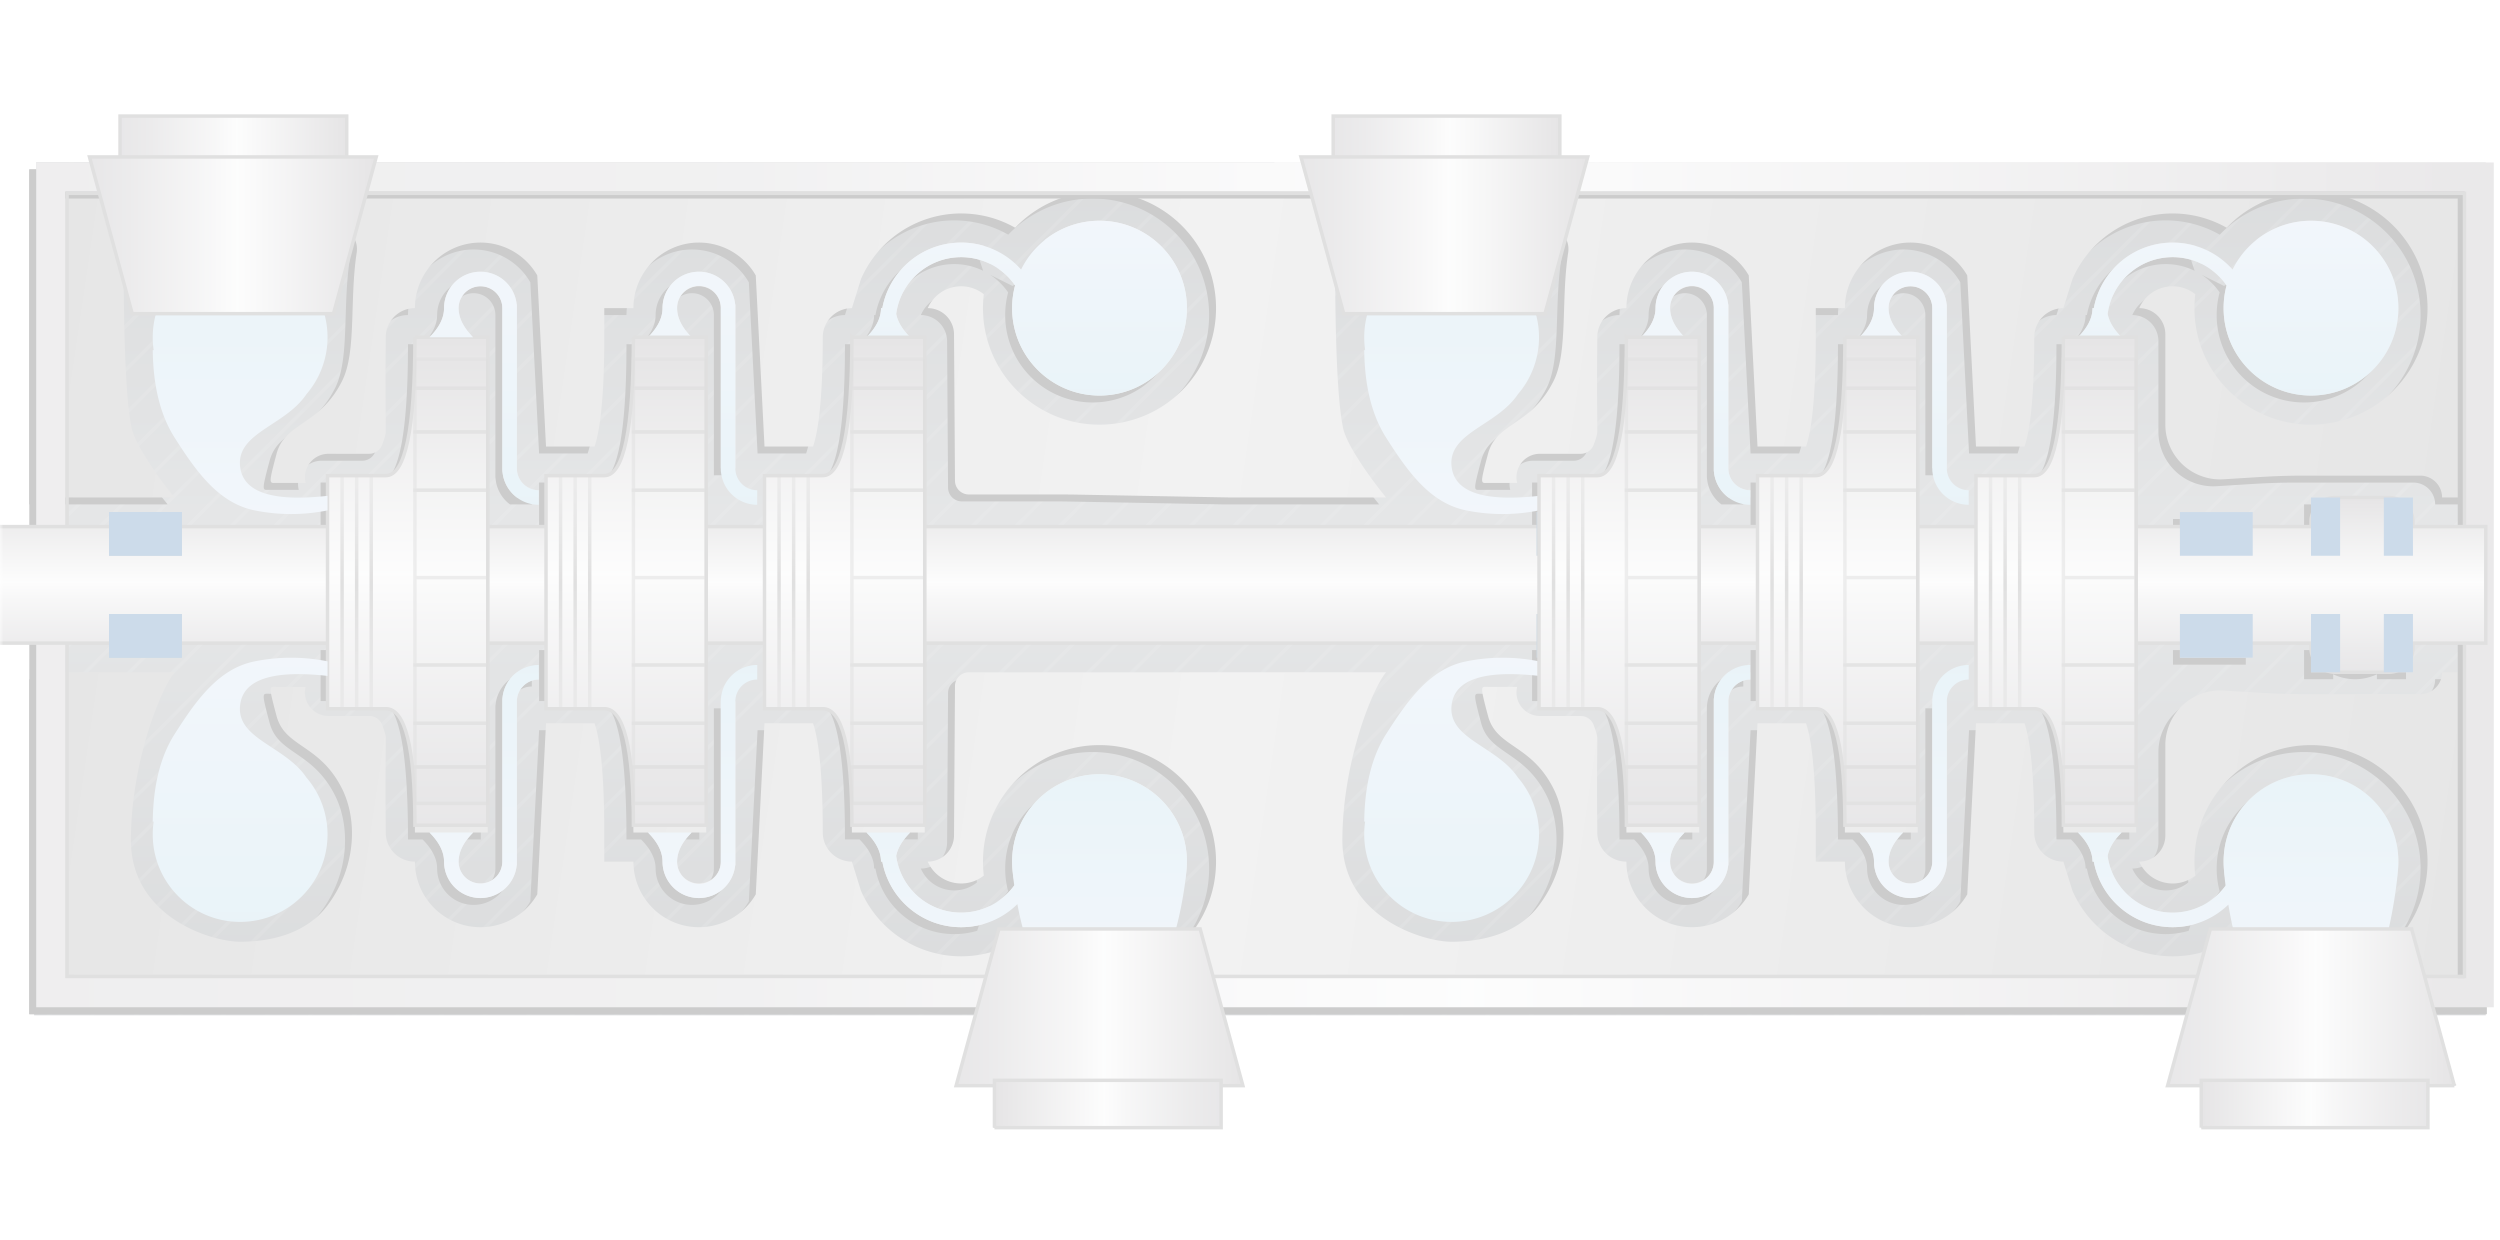 <svg width="361" height="179" xmlns="http://www.w3.org/2000/svg" xmlns:xlink="http://www.w3.org/1999/xlink"><defs><linearGradient x1="50%" y1="0%" x2="50%" y2="100%" id="r"><stop stop-color="#636262" stop-opacity=".401" offset="0%"/><stop stop-color="#636262" offset="46.746%"/><stop stop-color="#636262" stop-opacity=".4" offset="100%"/></linearGradient><linearGradient x1="50.034%" y1="99.984%" x2="50.034%" y2="-.004%" id="G"><stop stop-color="#8B878D" offset="0%"/><stop stop-color="#9F9CA1" offset="13.66%"/><stop stop-color="#D9D8DA" offset="42.07%"/><stop stop-color="#F3F4F4" offset="51.52%"/><stop stop-color="#807B80" offset="100%"/></linearGradient><linearGradient x1="50.034%" y1="114.901%" x2="50.034%" y2="-16.677%" id="e"><stop stop-color="#363D43" offset="0%"/><stop stop-color="#82888D" offset="52.238%"/><stop stop-color="#363D43" offset="100%"/></linearGradient><linearGradient x1="50.034%" y1="99.984%" x2="50.034%" y2="-.004%" id="F"><stop stop-color="#8B878D" offset="0%"/><stop stop-color="#9F9CA1" offset="13.66%"/><stop stop-color="#D9D8DA" offset="42.07%"/><stop stop-color="#F3F4F4" offset="51.52%"/><stop stop-color="#807B80" offset="100%"/></linearGradient><linearGradient x1="0%" y1="48.895%" x2="100%" y2="51.105%" id="i"><stop stop-color="#838383" offset="0%"/><stop stop-color="#BEBEBE" offset="47.838%"/><stop stop-color="#838383" offset="100%"/></linearGradient><linearGradient x1="50%" y1="0%" x2="50%" y2="100%" id="E"><stop stop-color="#BDD3EB" offset="0%"/><stop stop-color="#93C5DE" offset="100%"/></linearGradient><linearGradient x1="50%" y1="0%" x2="50%" y2="100%" id="C"><stop stop-color="#BDD3EB" offset="0%"/><stop stop-color="#93C5DE" offset="100%"/></linearGradient><linearGradient x1="50%" y1="0%" x2="50%" y2="100%" id="A"><stop stop-color="#BDD3EB" offset="0%"/><stop stop-color="#93C5DE" offset="100%"/></linearGradient><linearGradient x1="50%" y1="0%" x2="50%" y2="100%" id="v"><stop stop-color="#BDD3EB" offset="0%"/><stop stop-color="#93C5DE" offset="100%"/></linearGradient><linearGradient x1=".453%" y1="50.403%" x2="99.615%" y2="50.403%" id="n"><stop stop-color="#AFACB1" offset="0%"/><stop stop-color="#BAB9BC" offset="28.499%"/><stop stop-color="#D9D8DA" offset="42.07%"/><stop stop-color="#F3F4F4" offset="58.437%"/><stop stop-color="#958F95" offset="100%"/></linearGradient><linearGradient x1="50%" y1="0%" x2="50%" y2="100%" id="s"><stop stop-color="#BDD3EB" offset="0%"/><stop stop-color="#93C5DE" offset="100%"/></linearGradient><linearGradient x1="50.034%" y1="100%" x2="50.034%" y2="0%" id="c"><stop stop-color="#363D43" offset="0%"/><stop stop-color="#798085" offset="49.343%"/><stop stop-color="#82888D" offset="50.901%"/><stop stop-color="#363D43" offset="100%"/></linearGradient><linearGradient x1="50.034%" y1="99.984%" x2="50.034%" y2="-.004%" id="o"><stop stop-color="#8B878D" offset="0%"/><stop stop-color="#9F9CA1" offset="13.66%"/><stop stop-color="#D9D8DA" offset="42.07%"/><stop stop-color="#F3F4F4" offset="51.52%"/><stop stop-color="#807B80" offset="100%"/></linearGradient><linearGradient x1="50.034%" y1="99.984%" x2="50.034%" y2="-.004%" id="p"><stop stop-color="#8B878D" offset="0%"/><stop stop-color="#9F9CA1" offset="13.66%"/><stop stop-color="#D9D8DA" offset="42.07%"/><stop stop-color="#F3F4F4" offset="51.52%"/><stop stop-color="#807B80" offset="100%"/></linearGradient><linearGradient x1="50%" y1="0%" x2="50%" y2="100%" id="q"><stop stop-color="#636262" stop-opacity=".4" offset="0%"/><stop stop-color="#636262" offset="46.746%"/><stop stop-color="#636262" stop-opacity=".4" offset="100%"/></linearGradient><filter x="0%" y="0%" width="100%" height="100%" filterUnits="objectBoundingBox" id="z"><feGaussianBlur in="SourceGraphic"/></filter><filter x="-3%" y="-7%" width="105.4%" height="115.6%" filterUnits="objectBoundingBox" id="l"><feOffset dx="-1" dy="1" in="SourceAlpha" result="shadowOffsetOuter1"/><feGaussianBlur stdDeviation="3" in="shadowOffsetOuter1" result="shadowBlurOuter1"/><feColorMatrix values="0 0 0 0 0 0 0 0 0 0 0 0 0 0 0 0 0 0 0.231 0" in="shadowBlurOuter1"/></filter><filter x="0%" y="0%" width="100%" height="100%" filterUnits="objectBoundingBox" id="t"><feGaussianBlur in="SourceGraphic"/></filter><filter x="0%" y="0%" width="100%" height="100%" filterUnits="objectBoundingBox" id="u"><feGaussianBlur in="SourceGraphic"/></filter><filter x="-3%" y="-16.2%" width="105.4%" height="136.1%" filterUnits="objectBoundingBox" id="j"><feOffset dx="-1" dy="1" in="SourceAlpha" result="shadowOffsetOuter1"/><feGaussianBlur stdDeviation="3" in="shadowOffsetOuter1" result="shadowBlurOuter1"/><feColorMatrix values="0 0 0 0 0 0 0 0 0 0 0 0 0 0 0 0 0 0 0.231 0" in="shadowBlurOuter1"/></filter><filter x="0%" y="0%" width="100%" height="100%" filterUnits="objectBoundingBox" id="w"><feGaussianBlur in="SourceGraphic"/></filter><filter x="0%" y="0%" width="100%" height="100%" filterUnits="objectBoundingBox" id="x"><feGaussianBlur in="SourceGraphic"/></filter><filter x="0%" y="0%" width="100%" height="100%" filterUnits="objectBoundingBox" id="y"><feGaussianBlur in="SourceGraphic"/></filter><filter x="0%" y="0%" width="100%" height="100%" filterUnits="objectBoundingBox" id="D"><feGaussianBlur in="SourceGraphic"/></filter><filter x="-3%" y="-16.2%" width="105.4%" height="136.1%" filterUnits="objectBoundingBox" id="g"><feOffset dx="-1" dy="1" in="SourceAlpha" result="shadowOffsetOuter1"/><feGaussianBlur stdDeviation="3" in="shadowOffsetOuter1" result="shadowBlurOuter1"/><feColorMatrix values="0 0 0 0 0 0 0 0 0 0 0 0 0 0 0 0 0 0 0.231 0" in="shadowBlurOuter1"/></filter><filter x="0%" y="0%" width="100%" height="100%" filterUnits="objectBoundingBox" id="B"><feGaussianBlur in="SourceGraphic"/></filter><path d="M788.23 202.453v-48.375h19.98l-.094.119c-2.113 2.744-6.18 13.113-6.215 24.068-.035 11.122 11.568 14.723 15.775 14.723 4.206 0 9.464-1.051 12.62-5.258 4.354-5.807 4.206-12.62 2.103-16.826-3.25-6.5-8.243-5.93-9.465-10.517-1.197-4.493-1.058-4.22-.063-4.207h4.27l-.04.182a3.386 3.386 0 003.324 4.025h5.887l.165.007a2 2 0 011.703 1.279c.352.92.528 1.543.528 1.87 0 3.154-.069 6.347-.01 11.802l.01 1.869v.011l.006.21a4.195 4.195 0 003.98 3.98l.21.005.013.136.018.482.021.27a9.465 9.465 0 0017.627 3.836l1.262-24.705h7.01l.062.187c.126.39.256.882.38 1.468.565 2.689.891 6.796.95 12.251l.01 1.869v4.206h4.195l.014.136.018.482.022.27a9.465 9.465 0 0017.627 3.836l1.26-24.705h7.011l.063.187c.125.39.255.882.378 1.468.567 2.689.892 6.796.952 12.251l.01 1.869.005.21a4.207 4.207 0 003.991 3.991l.21.005 1.315 4.213.14.31a15.785 15.785 0 0022.12 7.088l.432.436.292.278a16.802 16.802 0 0011.457 4.501c9.293 0 16.826-7.533 16.826-16.826s-7.533-16.826-16.826-16.826-16.826 7.533-16.826 16.826c0 .676.04 1.347.12 2.012a5.232 5.232 0 01-3.275 1.143 5.267 5.267 0 01-4.822-3.155 3.795 3.795 0 003.795-3.77l.138-21.58.006-.149a2 2 0 011.993-1.838h14.522l23.279-.004 2.469-.001h19.981l-.095.119c-2.113 2.744-6.18 13.113-6.215 24.068-.035 11.122 11.568 14.723 15.775 14.723 4.206 0 9.465-1.051 12.62-5.258 4.354-5.807 4.206-12.62 2.103-16.826-3.25-6.5-8.243-5.93-9.465-10.517-1.197-4.493-1.058-4.22-.063-4.207h4.27l-.04.182a3.386 3.386 0 003.324 4.025h5.887l.165.007a2 2 0 011.703 1.279c.352.92.529 1.543.529 1.87 0 3.154-.07 6.347-.01 11.802l.01 1.869v.011l.005.21a4.195 4.195 0 003.98 3.98l.21.005.013.136.018.482.021.27a9.465 9.465 0 0017.628 3.836l1.26-24.705h7.011l.063.187c.125.39.255.882.378 1.468.566 2.689.892 6.796.952 12.251l.01 1.869v4.206h4.195l.014.136.017.482.022.27a9.465 9.465 0 0017.627 3.836l1.26-24.705h7.011l.063.187c.125.39.255.882.379 1.468.566 2.689.892 6.796.951 12.251l.01 1.869.005.21a4.207 4.207 0 003.992 3.991l.21.005 1.314 4.213.14.31a15.785 15.785 0 0022.121 7.088l.432.436.291.278a16.802 16.802 0 0011.457 4.501c9.293 0 16.827-7.533 16.827-16.826s-7.534-16.826-16.827-16.826c-9.293 0-16.826 7.533-16.826 16.826 0 .676.04 1.347.12 2.012a5.232 5.232 0 01-3.275 1.143 5.267 5.267 0 01-4.822-3.155 3.77 3.77 0 003.77-3.77v-13.04l.004-.246a7.92 7.92 0 018.41-7.657l5.297.33 1.246.07a100 100 0 004.992.125h16.86l.18-.005c1.598-.09 2.88-1.37 2.969-2.97l.005-.178 6.309-.001v48.375H788.23zm328.477-33.653c6.97 0 12.62 5.65 12.62 12.62 0 6.97-5.65 12.62-12.62 12.62a12.565 12.565 0 01-7.911-2.788l.55-.367v-3.155l-4.207-2.103-3.269 1.636a9.498 9.498 0 002.646-2.573 12.637 12.637 0 01-.428-3.27c0-6.97 5.65-12.62 12.62-12.62zm-174.938 0c6.97 0 12.62 5.65 12.62 12.62 0 6.97-5.65 12.62-12.62 12.62a12.565 12.565 0 01-7.911-2.788l.55-.367v-3.155l-4.207-2.103-3.269 1.636a9.498 9.498 0 002.645-2.573 12.637 12.637 0 01-.427-3.27c0-6.97 5.65-12.62 12.62-12.62zm25.24-18.93l-10.517.003H916.53v27.34h-2.103l-.234.242c-.985 1.044-1.58 2.088-1.785 3.132.62 4.627 4.583 8.195 9.38 8.195 1.5 0 2.92-.35 4.18-.971l-.864 2.592a11.57 11.57 0 01-3.316.482c-5.67 0-10.388-4.08-11.377-9.465h-.191l-.007-.247c-.078-1.32-.777-2.64-2.096-3.96h-2.104l-.016-2.419-.008-.513c-.198-11.366-1.592-17.049-4.182-17.049h-6.31v-7.361h71.512zm174.938 0l-10.517.003v4.204h-4.206l.002-.71-.29.131c-.881.373-1.85.58-2.867.58-1.13 0-2.2-.255-3.156-.71v.71h-4.206v-4.205h-8.413v2.101h-10.516v-2.101h-6.31v27.34h-2.103l-.234.242c-.985 1.044-1.58 2.088-1.785 3.132.62 4.627 4.584 8.195 9.38 8.195 1.5 0 2.92-.35 4.18-.971l-.864 2.592a11.57 11.57 0 01-3.316.482c-5.67 0-10.388-4.08-11.377-9.465h-.19l-.008-.247c-.078-1.32-.776-2.64-2.096-3.96h-2.103l-.017-2.419-.008-.513c-.198-11.366-1.592-17.049-4.182-17.049h-6.31v-7.361h71.512zm-256.966 0v27.344h-2.104l-.24.247c-1.242 1.32-1.863 2.64-1.863 3.96l.015.303.021.176a3.156 3.156 0 006.274-.48v-23.135l2.103-.001v23.662h-.026l-.027.226a5.26 5.26 0 01-10.452-.406l-.026-.696-.027-.241c-.17-1.205-.856-2.41-2.061-3.615h-2.104l-.016-2.42-.008-.513c-.198-11.366-1.592-17.049-4.182-17.049h-8.413v-7.361h23.136zm-31.55 0v27.344h-2.103l-.24.247c-1.242 1.32-1.863 2.64-1.863 3.96l.014.303.022.176a3.156 3.156 0 006.274-.48v-23.337l.007-.182.068-.51.052-.263a5.256 5.256 0 011.724-2.849l.254-.202h3.153v1.052l-.304.015-.176.021a3.156 3.156 0 00-2.675 3.119v23.662h-.026l-.027.226a5.26 5.26 0 01-10.452-.406l-.026-.696-.027-.241c-.17-1.205-.857-2.41-2.062-3.615h-2.103l-.016-2.42-.008-.513c-.198-11.366-1.592-17.049-4.183-17.049h-8.413v-7.361h23.136zm174.939 0v27.344h-2.104l-.24.247c-1.242 1.32-1.863 2.64-1.863 3.96l.014.303.022.176a3.156 3.156 0 006.274-.48v-23.337l.007-.182.068-.51.052-.263a5.256 5.256 0 011.724-2.849l.254-.202h3.153v1.052l-.304.015-.176.021a3.156 3.156 0 00-2.675 3.119v23.662h-.026l-.027.226a5.26 5.26 0 01-10.452-.406l-.026-.696-.027-.241c-.17-1.205-.857-2.41-2.062-3.615h-2.103l-.016-2.42-.008-.513c-.198-11.366-1.592-17.049-4.182-17.049h-8.414v-7.361h23.137zm31.549 0v27.344h-2.104l-.24.247c-1.242 1.32-1.863 2.64-1.863 3.96l.015.303.022.176a3.156 3.156 0 006.273-.48v-23.135l2.103-.001v23.662h-.026l-.027.226a5.26 5.26 0 01-10.452-.406l-.026-.696-.027-.241c-.17-1.205-.856-2.41-2.061-3.615h-2.104l-.016-2.42-.008-.513c-.198-11.366-1.592-17.049-4.182-17.049h-8.413v-7.361h23.136z" id="k"/><path d="M788.23 80.463h354.873v121.99H788.23V80.463zm4.206 4.206v113.577h346.46V84.67h-346.46z" id="m"/><path d="M921.788 92.03c1.153 0 2.266.17 3.316.483l.864 2.592a9.423 9.423 0 00-4.18-.971c-4.797 0-8.76 3.568-9.38 8.195.205 1.044.8 2.088 1.785 3.132l.234.241h2.103v27.34h39.962l10.517.003h-71.512v-7.362h6.31c2.59 0 3.984-5.683 4.182-17.049l.008-.512.016-2.42h2.104c1.32-1.32 2.018-2.64 2.096-3.96l.007-.247h.19c.99-5.384 5.707-9.464 11.378-9.464zm137.08 4.207a5.26 5.26 0 015.204 4.506l.027.227h.026v23.662l-2.103-.001v-23.136a3.155 3.155 0 00-6.273-.48l-.022.177-.015.303c0 1.32.621 2.64 1.863 3.96l.24.247h2.104v27.343h-23.136v-7.362h8.413c2.59 0 3.984-5.683 4.182-17.049l.008-.512.016-2.42h2.104c1.205-1.205 1.892-2.41 2.061-3.615l.027-.241.026-.696a5.259 5.259 0 015.247-4.913zm-31.55 0a5.26 5.26 0 015.205 4.506l.027.227h.026v23.662c0 1.579 1.16 2.887 2.675 3.118l.176.022.304.014v1.052h-3.153l-.254-.201a5.256 5.256 0 01-1.724-2.85l-.052-.263-.068-.51-.007-.182v-23.337a3.155 3.155 0 00-6.274-.48l-.022.177-.014.303c0 1.32.621 2.64 1.863 3.96l.24.247h2.104v27.343h-23.137v-7.362h8.414c2.59 0 3.984-5.683 4.182-17.049l.008-.512.016-2.42h2.103c1.205-1.205 1.893-2.41 2.062-3.615l.027-.241.026-.696a5.259 5.259 0 015.247-4.913zm-143.389 0a5.26 5.26 0 015.205 4.506l.027.227h.026v23.662l-2.103-.001v-23.136a3.155 3.155 0 00-6.274-.48l-.021.177-.015.303c0 1.32.621 2.64 1.863 3.96l.24.247h2.104v27.343h-23.136v-7.362h8.413c2.59 0 3.984-5.683 4.182-17.049l.008-.512.016-2.42h2.104c1.205-1.205 1.892-2.41 2.061-3.615l.027-.241.026-.696a5.259 5.259 0 015.247-4.913zm212.797-4.206c1.153 0 2.266.168 3.316.482l.864 2.592a9.423 9.423 0 00-4.18-.971c-4.796 0-8.76 3.568-9.38 8.195.205 1.044.8 2.088 1.785 3.132l.234.241h2.103v27.34h6.31v-2.1h10.516v2.1h8.413v-4.204h4.207v.709a7.333 7.333 0 013.155-.709c1.017 0 1.986.206 2.867.58l.29.13-.002-.71h4.206v4.205l10.517.002h-71.512v-7.362h6.31c2.59 0 3.984-5.683 4.182-17.049l.008-.512.017-2.42h2.103c1.32-1.32 2.018-2.64 2.096-3.96l.007-.247h.19c.99-5.384 5.707-9.464 11.378-9.464zM852.38 96.237a5.26 5.26 0 015.205 4.506l.027.227h.026v23.662c0 1.579 1.16 2.887 2.675 3.118l.176.022.304.014v1.052h-3.153l-.254-.201a5.256 5.256 0 01-1.724-2.85l-.052-.263-.068-.51-.007-.182v-23.337a3.155 3.155 0 00-6.274-.48l-.022.177-.014.303c0 1.32.62 2.64 1.863 3.96l.24.247h2.103v27.343h-23.136v-7.362h8.413c2.59 0 3.985-5.683 4.183-17.049l.008-.512.016-2.42h2.103c1.205-1.205 1.893-2.41 2.062-3.615l.027-.241.026-.696a5.259 5.259 0 015.247-4.913zm110.788 32.6h-2.47l-22.345-.417-.933-.013-.933-.005h-13.589a2 2 0 01-1.993-1.838l-.007-.149-.137-21.149a3.795 3.795 0 00-3.795-3.77 5.267 5.267 0 014.822-3.155c1.218 0 2.362.414 3.274 1.143-.079.664-.119 1.335-.119 2.011 0 9.293 7.533 16.827 16.826 16.827s16.826-7.534 16.826-16.827c0-9.292-7.533-16.826-16.826-16.826a16.802 16.802 0 00-11.457 4.502l-.292.277-.431.437a15.785 15.785 0 00-22.121 7.087l-.14.31-1.315 4.213-.21.006a4.207 4.207 0 00-3.991 3.991l-.005.21-.01 1.868c-.06 5.456-.385 9.563-.952 12.251a14.931 14.931 0 01-.378 1.469l-.063.187h-7.01l-1.261-24.706a9.465 9.465 0 00-17.627 3.836l-.022.27-.018.482-.014.136h-4.194v4.207l-.01 1.868c-.06 5.456-.386 9.563-.952 12.251a14.931 14.931 0 01-.379 1.469l-.062.187h-7.01l-1.262-24.706a9.465 9.465 0 00-17.627 3.836l-.021.27-.018.482-.014.136-.21.006a4.195 4.195 0 00-3.98 3.98l-.005.21v.011l-.01 1.868c-.059 5.456.01 8.648.01 11.803 0 .326-.176.95-.528 1.87a2 2 0 01-1.703 1.278l-.165.007h-5.887a3.385 3.385 0 00-3.325 4.025l.04.182h-4.27c-.994.013-1.133.287.064-4.207 1.222-4.587 6.215-4.016 9.465-10.516 2.103-4.207 1.051-11.568 2.103-18.495.315-2.074-1.11-3.23-2.477-3.89a5.253 5.253 0 00-1.272-.42 11.954 11.954 0 00-1.454-.19l-.292-.023-.852-.047c-.37-.016-.777-.03-1.22-.04l-.338-.008-1.228-.018-2.543-.002c-3.44.019-8.034.118-13.788.298l-.696.022-1.299.044a6.408 6.408 0 00-6.19 6.408c.034 10.908.342 18.2.964 22.132l.037.228.13.706c.513 2.55 3.913 7.255 6.02 9.867l.207.254H788.23V80.463h353.717l-.001 48.375-6.31-.001-.004-.18a3.154 3.154 0 00-2.97-2.969l-.179-.005h-16.86a100 100 0 00-4.992.125l-1.246.07-5.297.331a7.919 7.919 0 01-8.41-7.657l-.003-.247v-13.039a3.77 3.77 0 00-3.771-3.77 5.267 5.267 0 014.822-3.155c1.218 0 2.362.414 3.275 1.143-.08.664-.12 1.335-.12 2.011 0 9.293 7.533 16.827 16.826 16.827s16.827-7.534 16.827-16.827c0-9.292-7.534-16.826-16.827-16.826a16.802 16.802 0 00-11.457 4.502l-.291.277-.432.437a15.785 15.785 0 00-22.121 7.087l-.14.31-1.314 4.213-.21.006a4.207 4.207 0 00-3.992 3.991l-.005.21-.01 1.868c-.06 5.456-.385 9.563-.951 12.251a14.933 14.933 0 01-.38 1.469l-.062.187h-7.01l-1.261-24.706a9.465 9.465 0 00-17.627 3.836l-.022.27-.017.482-.014.136h-4.195v4.207l-.01 1.868c-.06 5.456-.386 9.563-.952 12.251a14.933 14.933 0 01-.378 1.469l-.063.187h-7.01l-1.261-24.706a9.465 9.465 0 00-17.627 3.836l-.022.27-.018.482-.014.136-.209.006a4.195 4.195 0 00-3.98 3.98l-.005.21v.011l-.01 1.868c-.06 5.456.01 8.648.01 11.803 0 .326-.177.95-.529 1.87a2 2 0 01-1.703 1.278l-.165.007h-5.887a3.385 3.385 0 00-3.325 4.025l.04.182h-4.27c-.994.013-1.133.287.064-4.207 1.222-4.587 6.215-4.016 9.465-10.516 2.103-4.207 1.051-11.568 2.103-18.495.315-2.074-1.11-3.23-2.477-3.89a5.253 5.253 0 00-1.272-.42 11.954 11.954 0 00-1.454-.19l-.292-.023-.852-.047c-.37-.016-.777-.03-1.22-.04l-.338-.008-1.228-.018-2.543-.002c-3.44.019-8.033.118-13.788.298l-.696.022-1.298.044a6.408 6.408 0 00-6.191 6.408c.035 10.908.342 18.2.965 22.132l.037.228.129.706c.514 2.55 3.913 7.255 6.02 9.867l.207.254h-19.981zm-21.399-39.961c6.97 0 12.62 5.65 12.62 12.62 0 6.97-5.65 12.62-12.62 12.62-6.97 0-12.62-5.65-12.62-12.62 0-1.132.15-2.228.428-3.27a9.498 9.498 0 00-2.645-2.573l3.27 1.636 4.206-2.103V92.03l-.55-.368a12.565 12.565 0 017.911-2.787zm174.938 0c6.97 0 12.62 5.65 12.62 12.62 0 6.97-5.65 12.62-12.62 12.62-6.97 0-12.62-5.65-12.62-12.62 0-1.132.15-2.228.429-3.27a9.498 9.498 0 00-2.646-2.573l3.27 1.636 4.206-2.103V92.03l-.55-.368a12.565 12.565 0 017.911-2.787z" id="h"/><path id="d" d="M1.955.247h352.596v122.9H.528z"/><path id="a" d="M0 0h361v309H0z"/></defs><g transform="translate(0 -57)" fill="none" fill-rule="evenodd"><mask id="b" fill="#fff"><use xlink:href="#a"/></mask><g mask="url(#b)" opacity=".2"><path fill="url(#c)" fill-rule="nonzero" d="M788.23 80.463h178.779v121.99h-178.78z" transform="translate(-783)"/><g transform="translate(4.395 80.463)"><mask id="f" fill="#fff"><use xlink:href="#d"/></mask><use fill="url(#e)" fill-rule="nonzero" xlink:href="#d"/><g opacity=".603"><g opacity=".148" mask="url(#f)" stroke="#FFF" stroke-linecap="square" stroke-width=".5"><path d="M-537.606 185.09l899.153-901.257M-537.606 191.4l899.153-901.258M-537.606 197.708l899.153-901.256M-537.606 204.018l899.153-901.256M-537.606 210.328l899.153-901.256M-537.606 216.638l899.153-901.256M-537.606 222.948l899.153-901.256M-537.606 229.258l899.153-901.256M-537.606 235.567l899.153-901.256M-537.606 241.877l899.153-901.256M-537.606 248.187l899.153-901.256M-537.606 254.497l899.153-901.256M-537.606 260.807l899.153-901.256M-537.606 267.117l899.153-901.256M-537.606 273.427L361.547-627.83M-537.606 279.736L361.547-621.52M-537.606 286.046L361.547-615.21M-537.606 292.356L361.547-608.9M-537.606 298.666L361.547-602.59M-537.606 304.976L361.547-596.28M-537.606 311.286L361.547-589.97M-537.606 317.595L361.547-583.66M-537.606 323.905L361.547-577.35M-537.606 330.215L361.547-571.04M-537.606 336.525L361.547-564.73M-537.606 342.835L361.547-558.42M-537.606 349.145L361.547-552.11M-537.606 355.454l899.153-901.256M-537.606 361.764l899.153-901.256M-537.606 368.074l899.153-901.256M-537.606 374.384l899.153-901.256M-537.606 380.694l899.153-901.256M-537.606 387.004l899.153-901.256M-537.606 393.314l899.153-901.257M-537.606 399.623l899.153-901.256M-537.606 405.933l899.153-901.256M-537.606 412.243l899.153-901.256M-537.606 418.553l899.153-901.256M-537.606 424.863l899.153-901.256M-537.606 431.173l899.153-901.256M-537.606 437.482l899.153-901.256M-537.606 443.792l899.153-901.256M-537.606 450.102l899.153-901.256M-537.606 456.412l899.153-901.256M-537.606 462.722l899.153-901.256M-537.606 469.032l899.153-901.256M-537.606 475.342l899.153-901.257M-537.606 481.651l899.153-901.256M-537.606 487.961l899.153-901.256M-537.606 494.271l899.153-901.256M-537.606 500.581l899.153-901.256M-537.606 506.891l899.153-901.256M-537.606 513.201l899.153-901.256M-537.606 519.51l899.153-901.256M-537.606 525.82l899.153-901.256M-537.606 532.13l899.153-901.256M-537.606 538.44l899.153-901.256M-537.606 544.75l899.153-901.256M-537.606 551.06l899.153-901.256M-537.606 557.37l899.153-901.257M-537.606 563.68l899.153-901.257M-537.606 569.99l899.153-901.257M-537.606 576.3l899.153-901.257M-537.606 582.61l899.153-901.257M-537.606 588.92l899.153-901.257M-537.606 595.23l899.153-901.257M-537.606 601.538l899.153-901.256M-537.606 607.848l899.153-901.256M-537.606 614.158l899.153-901.256M-537.606 620.468l899.153-901.256M-537.606 626.778l899.153-901.256M-537.606 633.088l899.153-901.256M-537.606 639.397l899.153-901.256M-537.606 645.707l899.153-901.256M-537.606 652.017l899.153-901.256M-537.606 658.327l899.153-901.256M-537.606 664.637l899.153-901.256M-537.606 670.947l899.153-901.256M-537.606 677.257L361.547-224M-537.606 683.566L361.547-217.69M-537.606 689.876L361.547-211.38M-537.606 696.186L361.547-205.07M-537.606 702.496L361.547-198.76M-537.606 708.806L361.547-192.45M-537.606 715.116L361.547-186.14M-537.606 721.425L361.547-179.83M-537.606 727.735L361.547-173.52M-537.606 734.045L361.547-167.21M-537.606 740.355L361.547-160.9M-537.606 746.665L361.547-154.59M-537.606 752.975L361.547-148.28M-537.606 759.285l899.153-901.257M-537.606 765.594l899.153-901.256M-537.606 771.904l899.153-901.256M-537.606 778.214l899.153-901.256M-537.606 784.524l899.153-901.256M-537.606 790.834l899.153-901.256M-537.606 797.144l899.153-901.256M-537.606 803.453L361.547-97.803M-537.606 809.763L361.547-91.493M-537.606 816.073L361.547-85.183M-537.606 822.383L361.547-78.873M-537.606 828.693L361.547-72.563M-537.606 835.003L361.547-66.253M-537.606 841.312L361.547-59.944M-537.606 847.622L361.547-53.634M-537.606 853.932L361.547-47.324M-537.606 860.242L361.547-41.014M-537.606 866.552L361.547-34.704M-537.606 872.862L361.547-28.394M-537.606 879.172L361.547-22.085M-537.606 885.481L361.547-15.775M-537.606 891.791L361.547-9.465M-537.606 898.101L361.547-3.155M-537.606 904.411L361.547 3.155M-537.606 910.721L361.547 9.465M-537.606 917.031L361.547 15.775M-537.606 923.34L361.547 22.084M-537.606 929.65L361.547 28.394M-537.606 935.96L361.547 34.704M-537.606 942.27L361.547 41.014M-537.606 948.58L361.547 47.324M-537.606 954.89L361.547 53.634M-537.606 961.2L361.547 59.942M-537.606 967.51L361.547 66.252M-537.606 973.82L361.547 72.562M-537.606 980.13L361.547 78.872M-537.606 986.44L361.547 85.182M-537.606 992.75L361.547 91.492M-537.606 999.06L361.547 97.802M-537.606 1005.368l899.153-901.256M-537.606 1011.678l899.153-901.256M-537.606 1017.988l899.153-901.256M-537.606 1024.298l899.153-901.256M-537.606 1030.608l899.153-901.256M-537.606 1036.918l899.153-901.256M-537.606 1043.227l899.153-901.256M-537.606 1049.537l899.153-901.256M-537.606 1055.847l899.153-901.256"/></g></g></g><g fill-rule="nonzero" transform="translate(-783)"><use fill="#000" filter="url(#g)" xlink:href="#h"/><use fill="url(#i)" xlink:href="#h"/></g><g fill-rule="nonzero" transform="translate(-783)"><use fill="#000" filter="url(#j)" xlink:href="#k"/><use fill="url(#i)" xlink:href="#k"/></g><g fill-rule="nonzero" transform="translate(-783)"><use fill="#000" filter="url(#l)" xlink:href="#m"/><use fill="url(#n)" xlink:href="#m"/></g><path stroke="#636262" stroke-width=".5" d="M9.686 84.919h346.186v113.077H9.686z"/><path d="M676.756 149.87v-16.825h439.951v-.707a3.5 3.5 0 013.5-3.5h7.723a3.5 3.5 0 013.5 3.5v.706h10.517v16.827h-10.517v.706a3.5 3.5 0 01-3.5 3.5h-7.723a3.5 3.5 0 01-3.5-3.5v-.707H676.756z" stroke="#636262" stroke-width=".5" fill="url(#o)" fill-rule="nonzero" transform="translate(-783)"/><path d="M348.43 128.838v8.413h-4.206v-8.413h4.206zm-10.516 0v8.413h-4.207v-8.413h4.207zM348.43 154.077v-8.413h-4.206v8.413h4.206zm-10.516 0v-8.413h-4.207v8.413h4.207z" fill="#004C97"/><path fill="#0F436B" d="M221.868 130.941h10.516v6.31h-10.516z"/><g stroke-width=".5"><path d="M12.62 0h10.516v70.46H12.62c0-11.218-1.402-16.826-4.207-16.826H0V19.98h8.413c2.805 0 4.207-6.66 4.207-19.981z" stroke="#636262" fill="url(#p)" fill-rule="nonzero" transform="translate(47.295 105.702)"/><path stroke="#636262" fill-opacity=".04" fill="#000" opacity=".5" d="M59.915 127.786h10.516v12.62H59.915zM59.915 140.406h10.516v12.62H59.915z"/><path stroke="#636262" fill-opacity=".06" fill="#000" opacity=".5" d="M59.915 119.373h10.516v8.413H59.915zM59.915 153.026h10.516v8.413H59.915z"/><path stroke="#636262" fill-opacity=".08" fill="#000" opacity=".5" d="M59.915 113.063h10.516v6.31H59.915zM59.915 161.439h10.516v6.31H59.915z"/><path stroke="#636262" fill-opacity=".104" fill="#000" opacity=".5" d="M59.915 108.857h10.516v4.207H59.915z"/><path stroke="#636262" fill-opacity=".1" fill="#000" opacity=".7" d="M59.915 167.749h10.516v5.258H59.915z"/><path stroke="url(#q)" stroke-linecap="square" d="M2.103 53.634V19.981M4.207 53.634V19.981M6.31 53.634V19.981" transform="translate(47.295 105.702)"/><path stroke="url(#r)" stroke-linecap="square" d="M8.413 53.634V19.981" transform="translate(47.295 105.702)"/></g><path fill="#0F436B" d="M221.868 145.664h10.516v6.31h-10.516z"/><path fill="#004C97" d="M314.778 130.941h10.516v6.31h-10.516zM314.778 145.664h10.516v6.31h-10.516z"/><path fill="#0F436B" d="M15.746 130.941h10.516v6.31H15.746zM15.746 145.664h10.516v6.31H15.746z"/><path fill="#004C97" d="M15.746 130.941h10.516v6.31H15.746zM15.746 145.664h10.516v6.31H15.746z"/><path d="M830.295 152.5v2.103c-7.978-.889-12.185.514-12.62 4.207-.578 4.922 6.512 5.89 9.576 10.47a12.574 12.574 0 013.044 8.22c0 6.97-5.65 12.62-12.62 12.62-6.969 0-12.62-5.65-12.62-12.62 0-.63.047-1.25.136-1.855a6.73 6.73 0 01-.135-.009c.061-5.204 1.113-9.41 3.155-12.62 3.063-4.813 6.31-9.464 11.568-10.516a26.554 26.554 0 0110.516 0z" fill="url(#s)" filter="url(#t)" transform="translate(-783)"/><path d="M830.295 93.608v2.103c-7.978-.889-12.185.514-12.62 4.207-.578 4.922 6.512 5.89 9.576 10.47a12.574 12.574 0 013.044 8.22c0 6.97-5.65 12.62-12.62 12.62-6.969 0-12.62-5.65-12.62-12.62 0-.63.047-1.25.136-1.855a6.714 6.714 0 01-.135-.009c.061-5.204 1.113-9.41 3.155-12.62 3.063-4.813 6.31-9.464 11.568-10.516a26.554 26.554 0 0110.516 0z" fill="url(#s)" filter="url(#u)" transform="matrix(1 0 0 -1 -783 224.31)"/><path d="M852.38 96.237a5.259 5.259 0 015.232 4.733h.026v23.662a3.155 3.155 0 003.155 3.154v2.104a5.259 5.259 0 01-5.23-4.702 2.088 2.088 0 01-.028-.356v-23.337a3.155 3.155 0 10-6.31 0c0 1.403.7 2.805 2.103 4.207h-6.31c1.402-1.402 2.104-2.804 2.104-4.207l.004-.216a5.258 5.258 0 015.254-5.042z" fill="url(#v)" filter="url(#w)" transform="translate(-783)"/><path d="M852.38 153.026a5.259 5.259 0 015.232 4.732h.026v23.662a3.155 3.155 0 003.155 3.155v2.103a5.259 5.259 0 01-5.23-4.701 2.088 2.088 0 01-.028-.356v-23.337a3.155 3.155 0 10-6.31 0c0 1.402.7 2.804 2.103 4.207h-6.31c1.402-1.403 2.104-2.805 2.104-4.207l.004-.217a5.258 5.258 0 015.254-5.041z" fill="url(#v)" filter="url(#x)" transform="matrix(1 0 0 -1 -783 339.704)"/><path d="M1005.233 152.5v2.103c-7.978-.889-12.185.514-12.62 4.207-.578 4.922 6.512 5.89 9.577 10.47a12.574 12.574 0 013.043 8.22c0 6.97-5.65 12.62-12.62 12.62-6.969 0-12.619-5.65-12.619-12.62 0-.63.046-1.25.135-1.855a6.73 6.73 0 01-.135-.009c.061-5.204 1.113-9.41 3.155-12.62 3.063-4.813 6.31-9.464 11.568-10.516a26.554 26.554 0 0110.516 0z" fill="url(#s)" transform="translate(-783)"/><path d="M883.929 153.026a5.259 5.259 0 015.232 4.732h.026v23.662a3.155 3.155 0 003.155 3.155v2.103a5.259 5.259 0 01-5.229-4.701 2.088 2.088 0 01-.03-.356v-23.337a3.155 3.155 0 10-6.309 0c0 1.402.701 2.804 2.103 4.207h-6.31c1.403-1.403 2.104-2.805 2.104-4.207l.004-.217a5.258 5.258 0 015.254-5.041z" fill="url(#v)" filter="url(#y)" transform="matrix(1 0 0 -1 -783 339.704)"/><path d="M1005.233 93.608v2.103c-7.978-.889-12.185.514-12.62 4.207-.578 4.922 6.512 5.89 9.577 10.47a12.574 12.574 0 013.043 8.22c0 6.97-5.65 12.62-12.62 12.62-6.969 0-12.619-5.65-12.619-12.62 0-.63.046-1.25.135-1.855a6.714 6.714 0 01-.135-.009c.061-5.204 1.113-9.41 3.155-12.62 3.063-4.813 6.31-9.464 11.568-10.516a26.554 26.554 0 0110.516 0z" fill="url(#s)" transform="matrix(1 0 0 -1 -783 224.31)"/><path d="M883.929 96.237a5.259 5.259 0 015.232 4.733h.026v23.662a3.155 3.155 0 003.155 3.154v2.104a5.259 5.259 0 01-5.229-4.702 2.088 2.088 0 01-.03-.356v-23.337a3.155 3.155 0 10-6.309 0c0 1.403.701 2.805 2.103 4.207h-6.31c1.403-1.402 2.104-2.804 2.104-4.207l.004-.216a5.258 5.258 0 015.254-5.042z" fill="url(#v)" filter="url(#z)" transform="translate(-783)"/><path d="M1027.318 96.237a5.259 5.259 0 015.232 4.733h.026v23.662a3.155 3.155 0 003.155 3.154v2.104a5.259 5.259 0 01-5.229-4.702 2.087 2.087 0 01-.03-.356v-23.337a3.155 3.155 0 10-6.309 0c0 1.403.701 2.805 2.103 4.207h-6.31c1.403-1.402 2.104-2.804 2.104-4.207l.004-.216a5.258 5.258 0 015.254-5.042z" fill="url(#v)" transform="translate(-783)"/><path d="M941.77 88.876c6.969 0 12.619 5.65 12.619 12.62 0 6.97-5.65 12.62-12.62 12.62-6.97 0-12.62-5.65-12.62-12.62 0-1.133.15-2.23.43-3.274a9.454 9.454 0 00-7.79-4.088c-4.798 0-8.76 3.568-9.381 8.195.22 1.124.894 2.249 2.019 3.373h-6.31c1.402-1.402 2.103-2.804 2.103-4.207h.19c.99-5.384 5.708-9.464 11.378-9.464a11.54 11.54 0 018.656 3.893 12.618 12.618 0 0111.325-7.048z" fill="url(#A)" filter="url(#B)" transform="translate(-783)"/><path d="M951.234 169.908c1.634 2.128 3.155 10.782 3.155 13.672 0 6.97-5.65 12.62-12.62 12.62-6.97 0-12.62-5.65-12.62-12.62 0-.8.113-2.031.311-3.44a9.45 9.45 0 00-7.672-3.922c-4.797 0-8.76 3.568-9.38 8.195.22 1.124.894 2.249 2.019 3.373h-6.31c1.402-1.402 2.103-2.804 2.103-4.206h.19c.99-5.385 5.708-9.465 11.378-9.465a11.53 11.53 0 018.12 3.329c.592-3.118 1.468-6.34 2.396-7.536 2.31-2.972 5.41 1.052 9.465 1.052 4.08 0 7.158-4.055 9.465-1.052z" fill="url(#C)" filter="url(#D)" transform="matrix(1 0 0 -1 -783 365)"/><path d="M1058.867 96.237a5.259 5.259 0 015.232 4.733h.026v23.662a3.155 3.155 0 003.155 3.154v2.104a5.259 5.259 0 01-5.229-4.702 2.087 2.087 0 01-.029-.356v-23.337a3.155 3.155 0 10-6.31 0c0 1.403.701 2.805 2.103 4.207h-6.31c1.403-1.402 2.104-2.804 2.104-4.207l.004-.216a5.258 5.258 0 015.254-5.042z" fill="url(#v)" transform="translate(-783)"/><path d="M1116.707 88.876c6.97 0 12.62 5.65 12.62 12.62 0 6.97-5.65 12.62-12.62 12.62-6.97 0-12.62-5.65-12.62-12.62 0-1.133.15-2.23.43-3.274a9.454 9.454 0 00-7.79-4.088c-4.797 0-8.76 3.568-9.381 8.195.22 1.124.894 2.249 2.019 3.373h-6.31c1.402-1.402 2.103-2.804 2.103-4.207h.19c.99-5.384 5.708-9.464 11.378-9.464a11.54 11.54 0 018.656 3.893 12.618 12.618 0 0111.325-7.048z" fill="url(#A)" transform="translate(-783)"/><g stroke-width=".5"><path d="M12.62 0h10.516v70.46H12.62c0-11.218-1.402-16.826-4.207-16.826H0V19.98h8.413c2.805 0 4.207-6.66 4.207-19.981z" stroke="#636262" fill="url(#p)" fill-rule="nonzero" transform="translate(110.394 105.702)"/><path stroke="#636262" fill-opacity=".04" fill="#000" opacity=".5" d="M123.014 127.786h10.516v12.62h-10.516zM123.014 140.406h10.516v12.62h-10.516z"/><path stroke="#636262" fill-opacity=".06" fill="#000" opacity=".5" d="M123.014 119.373h10.516v8.413h-10.516zM123.014 153.026h10.516v8.413h-10.516z"/><path stroke="#636262" fill-opacity=".08" fill="#000" opacity=".5" d="M123.014 113.063h10.516v6.31h-10.516zM123.014 161.439h10.516v6.31h-10.516z"/><path stroke="#636262" fill-opacity=".104" fill="#000" opacity=".5" d="M123.014 108.857h10.516v4.207h-10.516z"/><path stroke="#636262" fill-opacity=".1" fill="#000" opacity=".7" d="M123.014 167.749h10.516v5.258h-10.516z"/><path stroke="url(#q)" stroke-linecap="square" d="M2.103 53.634V19.981M4.207 53.634V19.981M6.31 53.634V19.981" transform="translate(110.394 105.702)"/><path stroke="url(#r)" stroke-linecap="square" d="M8.413 53.634V19.981" transform="translate(110.394 105.702)"/></g><g stroke-width=".5"><path d="M12.62 0h10.516v70.46H12.62c0-11.218-1.402-16.826-4.207-16.826H0V19.98h8.413c2.805 0 4.207-6.66 4.207-19.981z" stroke="#636262" fill="url(#p)" fill-rule="nonzero" transform="translate(285.332 105.702)"/><path stroke="#636262" fill-opacity=".04" fill="#000" opacity=".5" d="M297.952 127.786h10.516v12.62h-10.516zM297.952 140.406h10.516v12.62h-10.516z"/><path stroke="#636262" fill-opacity=".06" fill="#000" opacity=".5" d="M297.952 119.373h10.516v8.413h-10.516zM297.952 153.026h10.516v8.413h-10.516z"/><path stroke="#636262" fill-opacity=".08" fill="#000" opacity=".5" d="M297.952 113.063h10.516v6.31h-10.516zM297.952 161.439h10.516v6.31h-10.516z"/><path stroke="#636262" fill-opacity=".104" fill="#000" opacity=".5" d="M297.952 108.857h10.516v4.207h-10.516z"/><path stroke="#636262" fill-opacity=".1" fill="#000" opacity=".7" d="M297.952 167.749h10.516v5.258h-10.516z"/><path stroke="url(#q)" stroke-linecap="square" d="M2.103 53.634V19.981M4.207 53.634V19.981M6.31 53.634V19.981" transform="translate(285.332 105.702)"/><path stroke="url(#r)" stroke-linecap="square" d="M8.413 53.634V19.981" transform="translate(285.332 105.702)"/></g><g stroke-width=".5"><path d="M12.62 0h10.516v70.46H12.62c0-11.218-1.402-16.826-4.207-16.826H0V19.98h8.413c2.805 0 4.207-6.66 4.207-19.981z" stroke="#636262" fill="url(#p)" fill-rule="nonzero" transform="translate(78.845 105.702)"/><path stroke="#636262" fill-opacity=".04" fill="#000" opacity=".5" d="M91.465 127.786h10.516v12.62H91.465zM91.465 140.406h10.516v12.62H91.465z"/><path stroke="#636262" fill-opacity=".06" fill="#000" opacity=".5" d="M91.465 119.373h10.516v8.413H91.465zM91.465 153.026h10.516v8.413H91.465z"/><path stroke="#636262" fill-opacity=".08" fill="#000" opacity=".5" d="M91.465 113.063h10.516v6.31H91.465zM91.465 161.439h10.516v6.31H91.465z"/><path stroke="#636262" fill-opacity=".104" fill="#000" opacity=".5" d="M91.465 108.857h10.516v4.207H91.465z"/><path stroke="#636262" fill-opacity=".1" fill="#000" opacity=".7" d="M91.465 167.749h10.516v5.258H91.465z"/><path stroke="url(#q)" stroke-linecap="square" d="M2.103 53.634V19.981M4.207 53.634V19.981M6.31 53.634V19.981" transform="translate(78.845 105.702)"/><path stroke="url(#r)" stroke-linecap="square" d="M8.413 53.634V19.981" transform="translate(78.845 105.702)"/></g><g stroke-width=".5"><path d="M12.62 0h10.516v70.46H12.62c0-11.218-1.402-16.826-4.207-16.826H0V19.98h8.413c2.805 0 4.207-6.66 4.207-19.981z" stroke="#636262" fill="url(#p)" fill-rule="nonzero" transform="translate(253.783 105.702)"/><path stroke="#636262" fill-opacity=".04" fill="#000" opacity=".5" d="M266.403 127.786h10.516v12.62h-10.516zM266.403 140.406h10.516v12.62h-10.516z"/><path stroke="#636262" fill-opacity=".06" fill="#000" opacity=".5" d="M266.403 119.373h10.516v8.413h-10.516zM266.403 153.026h10.516v8.413h-10.516z"/><path stroke="#636262" fill-opacity=".08" fill="#000" opacity=".5" d="M266.403 113.063h10.516v6.31h-10.516zM266.403 161.439h10.516v6.31h-10.516z"/><path stroke="#636262" fill-opacity=".104" fill="#000" opacity=".5" d="M266.403 108.857h10.516v4.207h-10.516z"/><path stroke="#636262" fill-opacity=".1" fill="#000" opacity=".7" d="M266.403 167.749h10.516v5.258h-10.516z"/><path stroke="url(#q)" stroke-linecap="square" d="M2.103 53.634V19.981M4.207 53.634V19.981M6.31 53.634V19.981" transform="translate(253.783 105.702)"/><path stroke="url(#r)" stroke-linecap="square" d="M8.413 53.634V19.981" transform="translate(253.783 105.702)"/></g><g stroke-width=".5"><path d="M12.62 0h10.516v70.46H12.62c0-11.218-1.402-16.826-4.207-16.826H0V19.98h8.413c2.805 0 4.207-6.66 4.207-19.981z" stroke="#636262" fill="url(#p)" fill-rule="nonzero" transform="translate(222.233 105.702)"/><path stroke="#636262" fill-opacity=".04" fill="#000" opacity=".5" d="M234.853 127.786h10.516v12.62h-10.516zM234.853 140.406h10.516v12.62h-10.516z"/><path stroke="#636262" fill-opacity=".06" fill="#000" opacity=".5" d="M234.853 119.373h10.516v8.413h-10.516zM234.853 153.026h10.516v8.413h-10.516z"/><path stroke="#636262" fill-opacity=".08" fill="#000" opacity=".5" d="M234.853 113.063h10.516v6.31h-10.516zM234.853 161.439h10.516v6.31h-10.516z"/><path stroke="#636262" fill-opacity=".104" fill="#000" opacity=".5" d="M234.853 108.857h10.516v4.207h-10.516z"/><path stroke="#636262" fill-opacity=".1" fill="#000" opacity=".7" d="M234.853 167.749h10.516v5.258h-10.516z"/><path stroke="url(#q)" stroke-linecap="square" d="M2.103 53.634V19.981M4.207 53.634V19.981M6.31 53.634V19.981" transform="translate(222.233 105.702)"/><path stroke="url(#r)" stroke-linecap="square" d="M8.413 53.634V19.981" transform="translate(222.233 105.702)"/></g><path d="M1027.318 153.026a5.259 5.259 0 015.232 4.732h.026v23.662a3.155 3.155 0 003.155 3.155v2.103a5.259 5.259 0 01-5.229-4.701 2.087 2.087 0 01-.03-.356v-23.337a3.155 3.155 0 10-6.309 0c0 1.402.701 2.804 2.103 4.207h-6.31c1.403-1.403 2.104-2.805 2.104-4.207l.004-.217a5.258 5.258 0 015.254-5.041zM1058.867 153.026a5.259 5.259 0 015.232 4.732h.026v23.662a3.155 3.155 0 003.155 3.155v2.103a5.259 5.259 0 01-5.229-4.701 2.087 2.087 0 01-.029-.356v-23.337a3.155 3.155 0 10-6.31 0c0 1.402.701 2.804 2.103 4.207h-6.31c1.403-1.403 2.104-2.805 2.104-4.207l.004-.217a5.258 5.258 0 015.254-5.041z" fill="url(#v)" transform="matrix(1 0 0 -1 -783 339.704)"/><path d="M1126.172 169.753c1.62 2.123 3.155 11.847 3.155 14.723 0 6.97-5.65 12.62-12.62 12.62-6.97 0-12.62-5.65-12.62-12.62 0-.778.103-2.024.285-3.475a9.449 9.449 0 00-7.646-3.886c-4.796 0-8.76 3.568-9.38 8.195.22 1.124.894 2.249 2.019 3.373h-6.31c1.402-1.402 2.103-2.804 2.103-4.207h.19c.99-5.384 5.708-9.464 11.378-9.464a11.53 11.53 0 018.047 3.257c.585-3.513 1.489-7.27 2.47-8.516 2.31-2.932 5.44 2.104 9.464 2.104 4.094 0 7.16-5.124 9.465-2.104z" fill="url(#E)" transform="matrix(1 0 0 -1 -783 365.897)"/><path d="M930.451 181.747v41.411l22.636-6.173v-29.064l-22.636-6.174z" stroke="#636262" stroke-width=".5" fill="url(#F)" fill-rule="nonzero" transform="matrix(0 -1 -1 0 361.222 1144.222)"/><path d="M1105.39 181.747v41.411l22.635-6.173v-29.064l-22.636-6.174z" stroke="#636262" stroke-width=".5" fill="url(#F)" fill-rule="nonzero" transform="matrix(0 -1 -1 0 536.16 1319.16)"/><path d="M21.19-12.561h-6.838V20.17h6.837V-12.56z" transform="rotate(90 -10.951 48.455)" fill="url(#G)" fill-rule="nonzero" stroke="#636262" stroke-width=".5"/><path d="M21.19-12.561h-6.838V20.17h6.837V-12.56z" transform="rotate(90 76.637 136.044)" fill="url(#G)" fill-rule="nonzero" stroke="#636262" stroke-width=".5"/><path d="M20.801-12.697h-6.837v32.731H20.8v-32.731z" transform="matrix(0 1 1 0 156.298 199.033)" fill="url(#G)" fill-rule="nonzero" stroke="#636262" stroke-width=".5"/><path d="M20.801-12.697h-6.837v32.731H20.8v-32.731z" transform="matrix(0 1 1 0 330.558 199.033)" fill="url(#G)" fill-rule="nonzero" stroke="#636262" stroke-width=".5"/><path d="M980.244 70.274v41.41l22.636-6.173V76.447l-22.636-6.173z" stroke="#636262" stroke-width=".5" fill="url(#F)" fill-rule="nonzero" transform="rotate(90 600.062 -300.521)"/><path d="M805.306 70.274v41.41l22.636-6.173V76.447l-22.636-6.173z" stroke="#636262" stroke-width=".5" fill="url(#F)" fill-rule="nonzero" transform="rotate(90 425.124 -300.521)"/></g></g></svg>